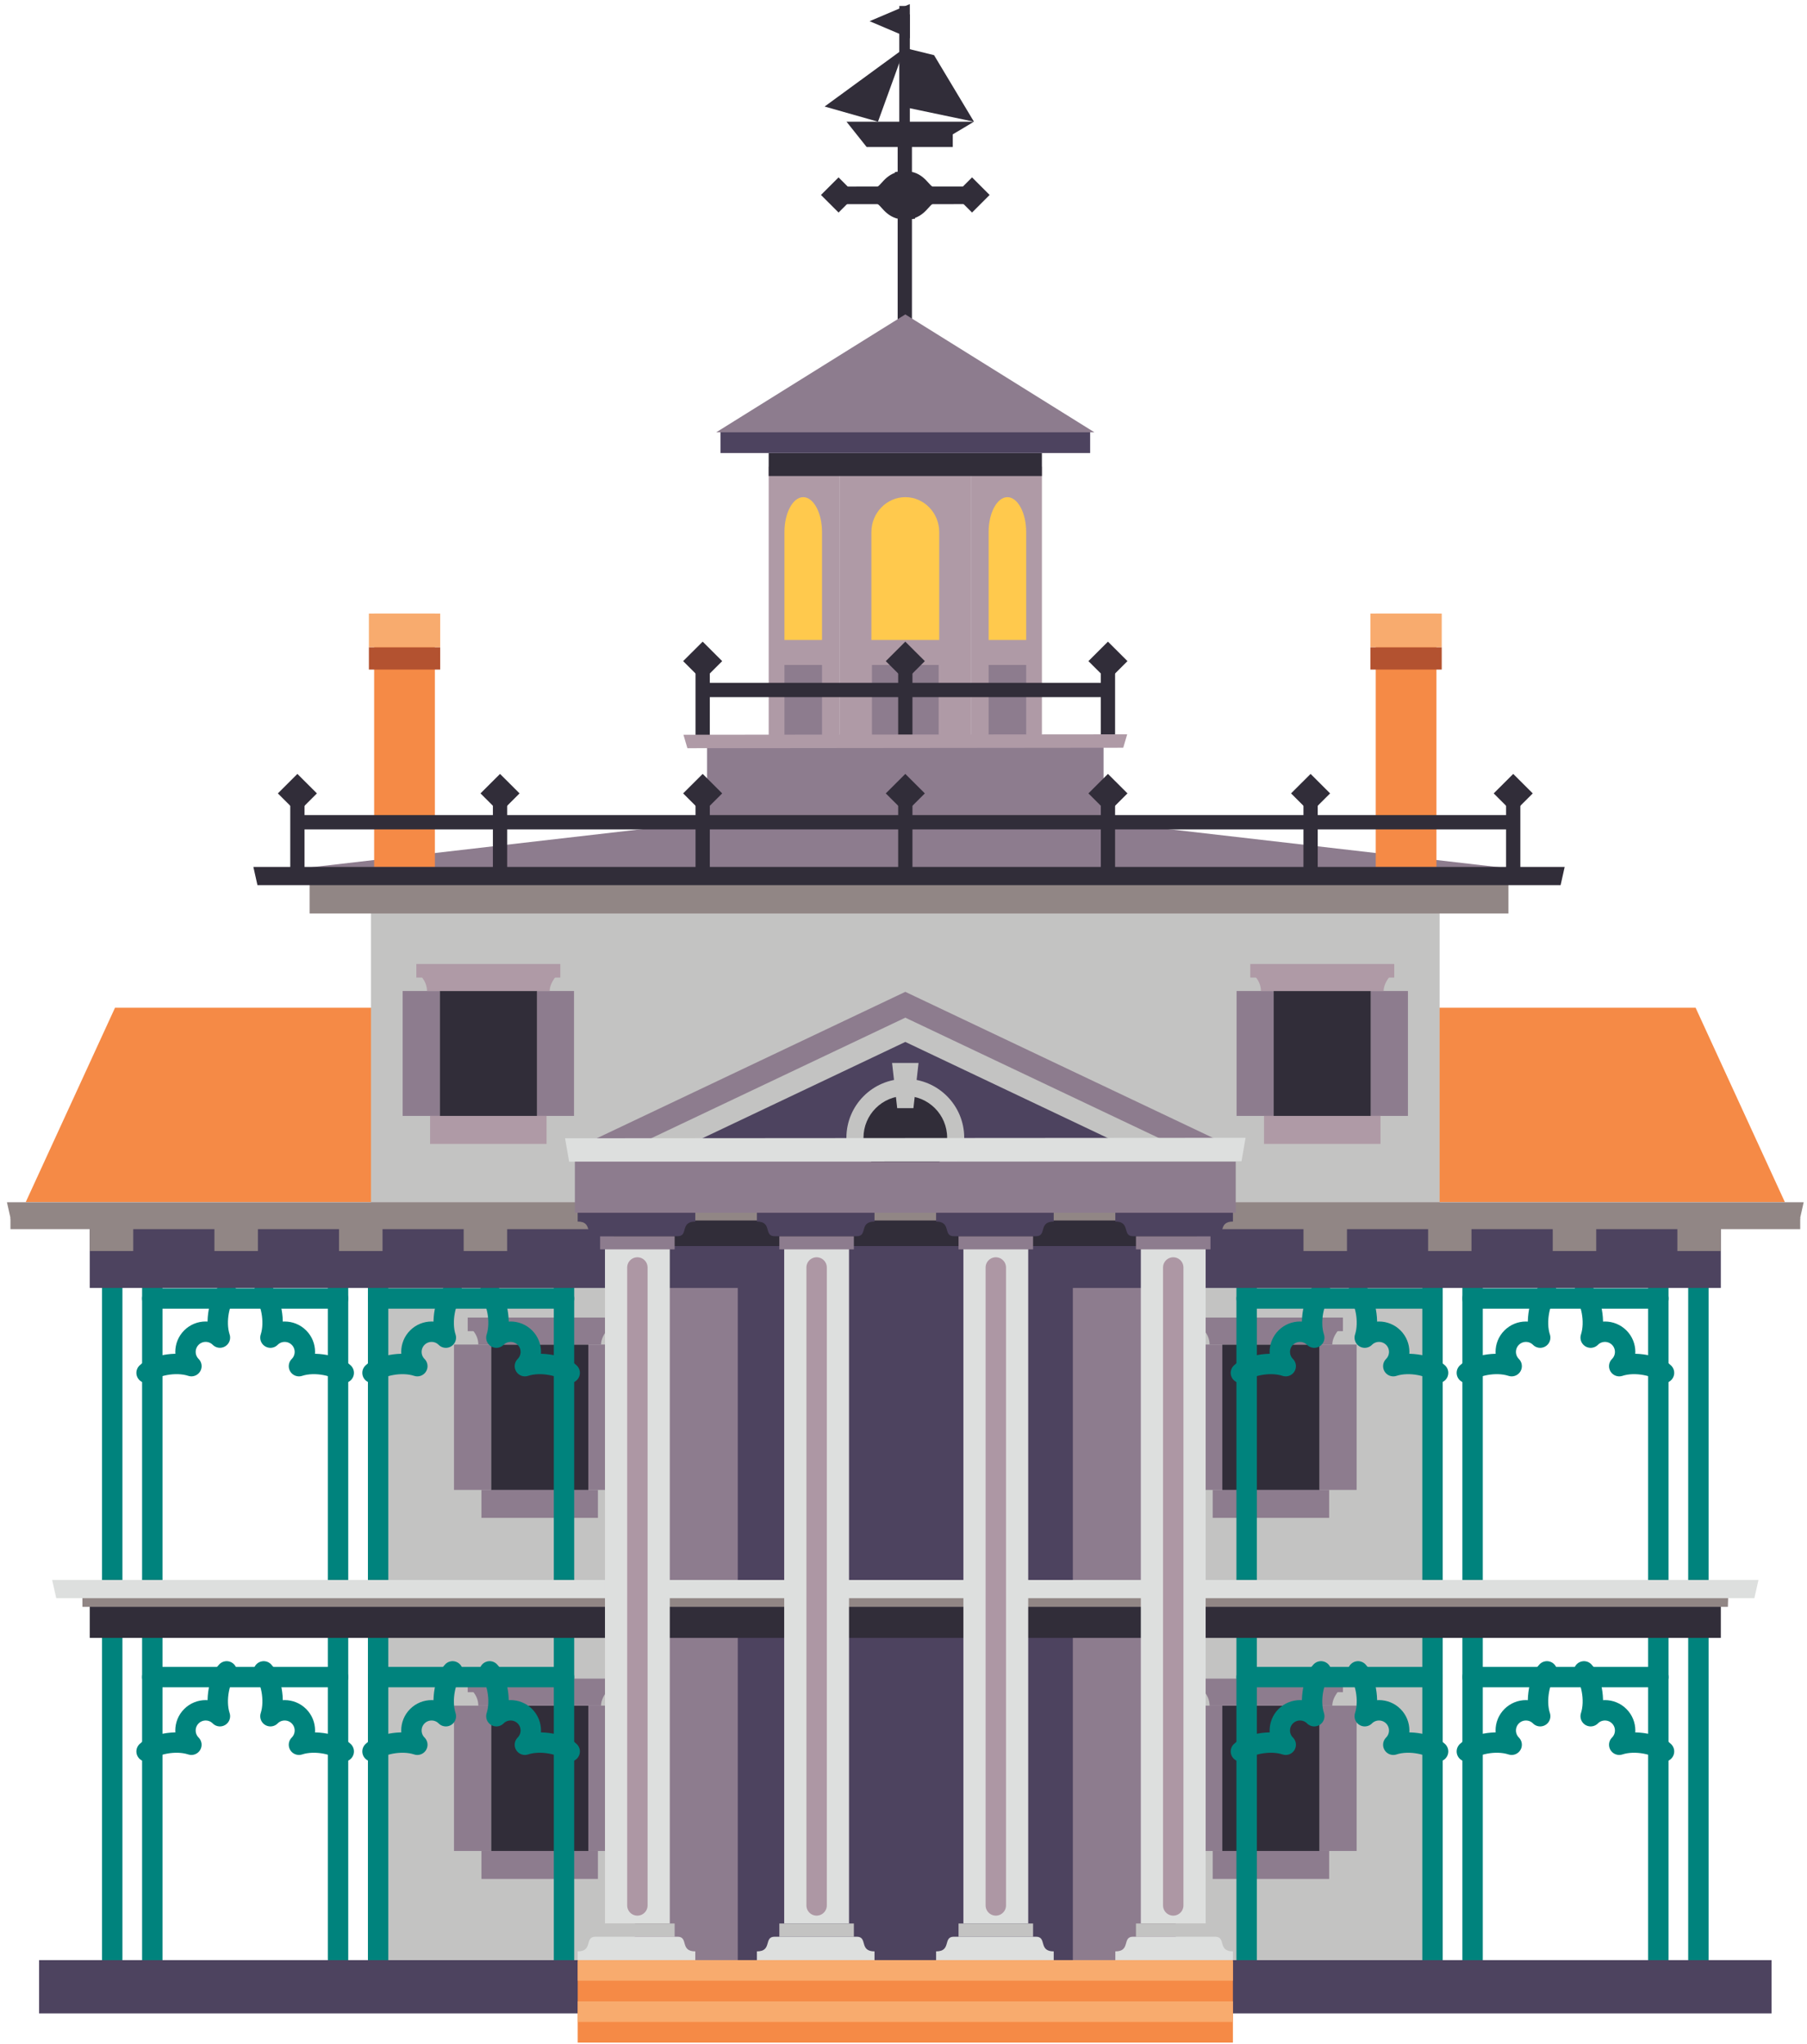 <svg xmlns="http://www.w3.org/2000/svg" viewBox="0 0 160 181" width="160" height="181" preserveAspectRatio="xMidYMid meet" style="width: 100%; height: 100%; transform: translate3d(0px, 0px, 0px); content-visibility: visible;"><defs><clipPath id="__lottie_element_3997"><rect width="160" height="181" x="0" y="0"></rect></clipPath></defs><g clip-path="url(#__lottie_element_3997)"><g transform="matrix(1.77,0,0,1.806,-42.149,-0.986)" opacity="1" style="display: block;"><g opacity="1" transform="matrix(1,0,0,1,0,0)"><path stroke-linecap="butt" stroke-linejoin="miter" fill-opacity="0" stroke-miterlimit="10" stroke="rgb(49,45,57)" stroke-opacity="1" stroke-width="0.5" d=" M69.053,0.838 C69.053,0.838 69.053,16.981 69.053,16.981"></path></g></g><g transform="matrix(1.806,0,0,1.806,-44.6,-0.986)" opacity="1" style="display: block;"><g opacity="1" transform="matrix(1,0,0,1,0,0)"><path stroke-linecap="butt" stroke-linejoin="miter" fill-opacity="0" stroke-miterlimit="10" stroke="rgb(49,45,57)" stroke-opacity="1" stroke-width="0.5" d=" M69.053,1.25 C69.053,1.25 69.053,7.484 69.053,7.484"></path></g><g opacity="1" transform="matrix(1,0,0,1,68.316,1.585)"><path fill="rgb(49,45,57)" fill-opacity="1" d=" M-0.986,0 C-0.986,0 0.986,0.838 0.986,0.838 C0.986,0.838 0.986,-0.838 0.986,-0.838 C0.986,-0.838 -0.986,0 -0.986,0z"></path></g><g opacity="1" transform="matrix(1,0,0,1,0,0)"><path stroke-linecap="butt" stroke-linejoin="miter" fill-opacity="0" stroke-miterlimit="10" stroke="rgb(49,45,57)" stroke-opacity="1" stroke-width="0.7" d=" M69.056,6.733 C69.056,6.733 69.056,16.837 69.056,16.837"></path></g><g opacity="1" transform="matrix(1,0,0,1,69.067,10.117)"><path fill="rgb(49,45,57)" fill-opacity="1" d=" M0.02,1.201 C-0.07,1.201 -0.118,1.196 -0.164,1.19 C-0.164,1.19 -0.434,1.133 -0.434,1.133 C-0.793,1.018 -1.005,0.781 -1.153,0.616 C-1.296,0.456 -1.326,0.439 -1.359,0.439 C-1.359,0.439 -3.611,0.439 -3.611,0.439 C-3.611,0.439 -3.611,-0.423 -3.611,-0.423 C-3.611,-0.423 -1.359,-0.426 -1.359,-0.426 C-1.325,-0.426 -1.296,-0.444 -1.153,-0.603 C-1.014,-0.758 -0.817,-0.979 -0.492,-1.099 C-0.492,-1.099 -0.492,-1.138 -0.492,-1.138 C-0.492,-1.138 -0.225,-1.172 -0.225,-1.172 C0.049,-1.201 0.096,-1.186 0.175,-1.176 C0.175,-1.176 0.441,-1.117 0.441,-1.117 C0.796,-1.002 1.006,-0.767 1.153,-0.603 C1.296,-0.444 1.325,-0.426 1.359,-0.426 C1.359,-0.426 3.611,-0.426 3.611,-0.426 C3.611,-0.426 3.611,0.436 3.611,0.436 C3.611,0.436 1.359,0.439 1.359,0.439 C1.326,0.439 1.296,0.456 1.153,0.617 C1.014,0.772 0.817,0.992 0.492,1.113 C0.492,1.113 0.492,1.152 0.492,1.152 C0.492,1.152 0.224,1.185 0.224,1.185 C0.118,1.196 0.072,1.201 0.02,1.201z"></path></g><g opacity="1" transform="matrix(1,0,0,1,65.808,10.105)"><path stroke-linecap="butt" stroke-linejoin="miter" fill-opacity="0" stroke-miterlimit="10" stroke="rgb(49,45,57)" stroke-opacity="1" stroke-width="0.7" d=" M0.367,0 C0.367,0 0,-0.367 0,-0.367 C0,-0.367 -0.367,0 -0.367,0 C-0.367,0 0,0.367 0,0.367 C0,0.367 0.367,0 0.367,0z"></path></g><g opacity="1" transform="matrix(1,0,0,1,72.353,10.105)"><path stroke-linecap="butt" stroke-linejoin="miter" fill-opacity="0" stroke-miterlimit="10" stroke="rgb(49,45,57)" stroke-opacity="1" stroke-width="0.7" d=" M0.367,0 C0.367,0 0,-0.367 0,-0.367 C0,-0.367 -0.367,0 -0.367,0 C-0.367,0 0,0.367 0,0.367 C0,0.367 0.367,0 0.367,0z"></path></g></g><g transform="matrix(1.806,0,0,1.806,-44.6,-0.986)" opacity="1" style="display: block;"><g opacity="1" transform="matrix(1,0,0,1,69.322,7.133)"><path fill="rgb(49,45,57)" fill-opacity="1" d=" M2.086,0.62 C2.086,0.62 -2.137,0.62 -2.137,0.62 C-2.137,0.62 -3.124,-0.62 -3.124,-0.62 C-3.124,-0.62 3.124,-0.62 3.124,-0.62 C3.124,-0.62 2.086,0 2.086,0 C2.086,0 2.086,0.62 2.086,0.62z"></path></g><g opacity="1" transform="matrix(1,0,0,1,67.089,4.705)"><path fill="rgb(49,45,57)" fill-opacity="1" d=" M1.964,-1.808 C1.964,-1.808 -1.964,1.064 -1.964,1.064 C-1.964,1.064 0.652,1.808 0.652,1.808 C0.652,1.808 1.964,-1.808 1.964,-1.808z"></path></g><g opacity="1" transform="matrix(1,0,0,1,70.75,4.705)"><path fill="rgb(49,45,57)" fill-opacity="1" d=" M-1.697,1.096 C-1.697,1.096 1.697,1.808 1.697,1.808 C1.697,1.808 -0.26,-1.455 -0.26,-1.455 C-0.26,-1.455 -1.697,-1.808 -1.697,-1.808 C-1.697,-1.808 -1.697,1.096 -1.697,1.096z"></path></g></g><g transform="matrix(1.806,0,0,1.806,-44.6,-0.986)" opacity="1" style="display: block;"><g opacity="1" transform="matrix(1,0,0,1,55.959,79.501)"><path fill="rgb(195,195,194)" fill-opacity="1" d=" M13.074,17.2 C13.074,17.2 -13.074,17.255 -13.074,17.255 C-13.074,17.255 -13.074,-17.201 -13.074,-17.201 C-13.074,-17.201 13.074,-17.255 13.074,-17.255 C13.074,-17.255 13.074,17.2 13.074,17.2z"></path></g><g opacity="1" transform="matrix(1,0,0,1,35.044,54.544)"><path fill="rgb(245,138,70)" fill-opacity="1" d=" M9.087,-4.588 C9.087,-4.588 -4.71,-4.588 -4.71,-4.588 C-4.71,-4.588 -9.087,4.941 -9.087,4.941 C-9.087,4.941 9.043,4.941 9.043,4.941 C9.043,4.941 8.75,-4.941 9.087,-4.588z"></path></g><g opacity="1" transform="matrix(1,0,0,1,103.118,54.544)"><path fill="rgb(245,138,70)" fill-opacity="1" d=" M-9.086,-4.588 C-9.086,-4.588 4.71,-4.588 4.71,-4.588 C4.71,-4.588 9.086,4.941 9.086,4.941 C9.086,4.941 -9.043,4.941 -9.043,4.941 C-9.043,4.941 -8.749,-4.941 -9.086,-4.588z"></path></g><g opacity="1" transform="matrix(1,0,0,1,64.113,30.223)"><path fill="rgb(175,154,166)" fill-opacity="1" d=" M-1.73,6.776 C-1.73,6.776 1.73,6.798 1.73,6.798 C1.73,6.798 1.73,-6.777 1.73,-6.777 C1.73,-6.777 -1.73,-6.798 -1.73,-6.798 C-1.73,-6.798 -1.73,6.776 -1.73,6.776z"></path></g><g opacity="1" transform="matrix(1,0,0,1,64.076,35.017)"><path fill="rgb(141,124,142)" fill-opacity="1" d=" M-0.921,1.869 C-0.921,1.869 0.921,1.869 0.921,1.869 C0.921,1.869 0.921,-1.869 0.921,-1.869 C0.921,-1.869 -0.921,-1.869 -0.921,-1.869 C-0.921,-1.869 -0.921,1.869 -0.921,1.869z"></path></g><g opacity="1" transform="matrix(1,0,0,1,64.076,28.423)"><path fill="rgb(255,201,77)" fill-opacity="1" d=" M0.921,3.501 C0.921,3.501 0.921,-1.79 0.921,-1.79 C0.921,-2.731 0.507,-3.501 0,-3.501 C-0.507,-3.501 -0.921,-2.731 -0.921,-1.79 C-0.921,-1.79 -0.921,3.501 -0.921,3.501 C-0.921,3.501 0.921,3.501 0.921,3.501z"></path></g><g opacity="1" transform="matrix(1,0,0,1,74.049,30.223)"><path fill="rgb(175,154,166)" fill-opacity="1" d=" M1.73,6.776 C1.73,6.776 -1.73,6.798 -1.73,6.798 C-1.73,6.798 -1.73,-6.777 -1.73,-6.777 C-1.73,-6.777 1.73,-6.798 1.73,-6.798 C1.73,-6.798 1.73,6.776 1.73,6.776z"></path></g><g opacity="1" transform="matrix(1,0,0,1,74.086,35.017)"><path fill="rgb(141,124,142)" fill-opacity="1" d=" M0.921,1.869 C0.921,1.869 -0.921,1.869 -0.921,1.869 C-0.921,1.869 -0.921,-1.869 -0.921,-1.869 C-0.921,-1.869 0.921,-1.869 0.921,-1.869 C0.921,-1.869 0.921,1.869 0.921,1.869z"></path></g><g opacity="1" transform="matrix(1,0,0,1,74.086,28.423)"><path fill="rgb(255,201,77)" fill-opacity="1" d=" M-0.921,3.501 C-0.921,3.501 -0.921,-1.79 -0.921,-1.79 C-0.921,-2.731 -0.506,-3.501 0,-3.501 C0.507,-3.501 0.921,-2.731 0.921,-1.79 C0.921,-1.79 0.921,3.501 0.921,3.501 C0.921,3.501 -0.921,3.501 -0.921,3.501z"></path></g><g opacity="1" transform="matrix(1,0,0,1,69.081,30.223)"><path fill="rgb(175,154,166)" fill-opacity="1" d=" M3.237,6.776 C3.237,6.776 -3.237,6.798 -3.237,6.798 C-3.237,6.798 -3.237,-6.777 -3.237,-6.777 C-3.237,-6.777 3.237,-6.798 3.237,-6.798 C3.237,-6.798 3.237,6.776 3.237,6.776z"></path></g><g opacity="1" transform="matrix(1,0,0,1,69.081,28.423)"><path fill="rgb(255,201,77)" fill-opacity="1" d=" M-1.663,3.501 C-1.663,3.501 -1.663,-1.79 -1.663,-1.79 C-1.663,-2.731 -0.914,-3.501 0.001,-3.501 C0.915,-3.501 1.663,-2.731 1.663,-1.79 C1.663,-1.79 1.663,3.501 1.663,3.501 C1.663,3.501 -1.663,3.501 -1.663,3.501z"></path></g><g opacity="1" transform="matrix(1,0,0,1,69.08,35.017)"><path fill="rgb(141,124,142)" fill-opacity="1" d=" M1.635,1.869 C1.635,1.869 -1.635,1.869 -1.635,1.869 C-1.635,1.869 -1.635,-1.869 -1.635,-1.869 C-1.635,-1.869 1.635,-1.869 1.635,-1.869 C1.635,-1.869 1.635,1.869 1.635,1.869z"></path></g><g opacity="1" transform="matrix(1,0,0,1,69.081,40.465)"><path fill="rgb(141,124,142)" fill-opacity="1" d=" M9.719,3.349 C9.719,3.349 -9.719,3.359 -9.719,3.359 C-9.719,3.359 -9.719,-3.349 -9.719,-3.349 C-9.719,-3.349 9.719,-3.359 9.719,-3.359 C9.719,-3.359 9.719,3.349 9.719,3.349z"></path></g><g opacity="1" transform="matrix(1,0,0,1,69.08,23.321)"><path fill="rgb(49,45,57)" fill-opacity="1" d=" M-6.698,0.564 C-6.698,0.564 6.698,0.564 6.698,0.564 C6.698,0.564 6.698,-0.564 6.698,-0.564 C6.698,-0.564 -6.698,-0.564 -6.698,-0.564 C-6.698,-0.564 -6.698,0.564 -6.698,0.564z"></path></g><g opacity="1" transform="matrix(1,0,0,1,0,0)"><path stroke-linecap="butt" stroke-linejoin="miter" fill-opacity="0" stroke-miterlimit="10" stroke="rgb(49,45,57)" stroke-opacity="1" stroke-width="0.7" d=" M59.146,36.917 C59.146,36.917 59.146,32.698 59.146,32.698"></path></g><g opacity="1" transform="matrix(1,0,0,1,59.146,32.961)"><path stroke-linecap="butt" stroke-linejoin="miter" fill-opacity="0" stroke-miterlimit="10" stroke="rgb(49,45,57)" stroke-opacity="1" stroke-width="0.7" d=" M0.462,0 C0.462,0 0,0.461 0,0.461 C0,0.461 -0.462,0 -0.462,0 C-0.462,0 0,-0.461 0,-0.461 C0,-0.461 0.462,0 0.462,0z"></path></g><g opacity="1" transform="matrix(1,0,0,1,0,0)"><path stroke-linecap="butt" stroke-linejoin="miter" fill-opacity="0" stroke-miterlimit="10" stroke="rgb(49,45,57)" stroke-opacity="1" stroke-width="0.7" d=" M69.081,36.917 C69.081,36.917 69.081,32.698 69.081,32.698"></path></g><g opacity="1" transform="matrix(1,0,0,1,69.081,32.961)"><path stroke-linecap="butt" stroke-linejoin="miter" fill-opacity="0" stroke-miterlimit="10" stroke="rgb(49,45,57)" stroke-opacity="1" stroke-width="0.7" d=" M0.462,0 C0.462,0 0,0.461 0,0.461 C0,0.461 -0.462,0 -0.462,0 C-0.462,0 0,-0.461 0,-0.461 C0,-0.461 0.462,0 0.462,0z"></path></g><g opacity="1" transform="matrix(1,0,0,1,0,0)"><path stroke-linecap="butt" stroke-linejoin="miter" fill-opacity="0" stroke-miterlimit="10" stroke="rgb(49,45,57)" stroke-opacity="1" stroke-width="0.7" d=" M79.016,36.917 C79.016,36.917 79.016,32.698 79.016,32.698"></path></g><g opacity="1" transform="matrix(1,0,0,1,79.016,32.961)"><path stroke-linecap="butt" stroke-linejoin="miter" fill-opacity="0" stroke-miterlimit="10" stroke="rgb(49,45,57)" stroke-opacity="1" stroke-width="0.7" d=" M0.462,0 C0.462,0 0,0.461 0,0.461 C0,0.461 -0.462,0 -0.462,0 C-0.462,0 0,-0.461 0,-0.461 C0,-0.461 0.462,0 0.462,0z"></path></g><g opacity="1" transform="matrix(1,0,0,1,0,0)"><path stroke-linecap="butt" stroke-linejoin="miter" fill-opacity="0" stroke-miterlimit="10" stroke="rgb(49,45,57)" stroke-opacity="1" stroke-width="0.7" d=" M59.146,34.376 C59.146,34.376 79.016,34.376 79.016,34.376"></path></g><g opacity="1" transform="matrix(1,0,0,1,69.081,36.89)"><path fill="rgb(175,154,166)" fill-opacity="1" d=" M10.685,0.318 C10.685,0.318 -10.684,0.34 -10.684,0.34 C-10.684,0.34 -10.878,-0.319 -10.878,-0.319 C-10.878,-0.319 10.878,-0.34 10.878,-0.34 C10.878,-0.34 10.685,0.318 10.685,0.318z"></path></g><g opacity="1" transform="matrix(1,0,0,1,82.203,79.501)"><path fill="rgb(195,195,194)" fill-opacity="1" d=" M-13.074,17.2 C-13.074,17.2 13.074,17.255 13.074,17.255 C13.074,17.255 13.074,-17.201 13.074,-17.201 C13.074,-17.201 -13.074,-17.255 -13.074,-17.255 C-13.074,-17.255 -13.074,17.2 -13.074,17.2z"></path></g><g opacity="1" transform="matrix(1,0,0,1,69.081,42.004)"><path fill="rgb(141,124,142)" fill-opacity="1" d=" M29.812,1.143 C29.812,1.143 9.98,-1.143 9.98,-1.143 C9.98,-1.143 -9.982,-1.143 -9.982,-1.143 C-9.982,-1.143 -29.812,1.143 -29.812,1.143 C-29.812,1.143 29.812,1.143 29.812,1.143z"></path></g><g opacity="1" transform="matrix(1,0,0,1,44.528,36.845)"><path fill="rgb(245,138,70)" fill-opacity="1" d=" M1.489,6.215 C1.489,6.215 -1.489,6.215 -1.489,6.215 C-1.489,6.215 -1.489,-6.215 -1.489,-6.215 C-1.489,-6.215 1.489,-6.215 1.489,-6.215 C1.489,-6.215 1.489,6.215 1.489,6.215z"></path></g><g opacity="1" transform="matrix(1,0,0,1,44.529,32.827)"><path fill="rgb(179,82,48)" fill-opacity="1" d=" M1.748,0.549 C1.748,0.549 -1.748,0.549 -1.748,0.549 C-1.748,0.549 -1.748,-0.549 -1.748,-0.549 C-1.748,-0.549 1.748,-0.549 1.748,-0.549 C1.748,-0.549 1.748,0.549 1.748,0.549z"></path></g><g opacity="1" transform="matrix(1,0,0,1,44.529,31.454)"><path fill="rgb(248,171,110)" fill-opacity="1" d=" M1.748,0.824 C1.748,0.824 -1.748,0.824 -1.748,0.824 C-1.748,0.824 -1.748,-0.824 -1.748,-0.824 C-1.748,-0.824 1.748,-0.824 1.748,-0.824 C1.748,-0.824 1.748,0.824 1.748,0.824z"></path></g><g opacity="1" transform="matrix(1,0,0,1,69.081,79.501)"><path fill="rgb(141,124,142)" fill-opacity="1" d=" M13.257,17.2 C13.257,17.2 -13.257,17.255 -13.257,17.255 C-13.257,17.255 -13.257,-17.201 -13.257,-17.201 C-13.257,-17.201 13.257,-17.255 13.257,-17.255 C13.257,-17.255 13.257,17.2 13.257,17.2z"></path></g><g opacity="1" transform="matrix(1,0,0,1,69.081,62.646)"><path fill="rgb(121,108,110)" fill-opacity="1" d=" M8.004,0.313 C8.004,0.313 -8.004,0.313 -8.004,0.313 C-8.004,0.313 -8.214,-0.313 -8.214,-0.313 C-8.214,-0.313 8.214,-0.313 8.214,-0.313 C8.214,-0.313 8.004,0.313 8.004,0.313z"></path></g><g opacity="1" transform="matrix(1,0,0,1,69.081,80.172)"><path fill="rgb(77,67,95)" fill-opacity="1" d=" M8.214,16.984 C8.214,16.984 -8.214,16.984 -8.214,16.984 C-8.214,16.984 -8.214,-16.984 -8.214,-16.984 C-8.214,-16.984 8.214,-16.984 8.214,-16.984 C8.214,-16.984 8.214,16.984 8.214,16.984z"></path></g><g opacity="1" transform="matrix(1,0,0,1,69.081,52.147)"><path fill="rgb(195,195,194)" fill-opacity="1" d=" M26.196,7.518 C26.196,7.518 -26.196,7.54 -26.196,7.54 C-26.196,7.54 -26.196,-7.519 -26.196,-7.519 C-26.196,-7.519 26.196,-7.54 26.196,-7.54 C26.196,-7.54 26.196,7.518 26.196,7.518z"></path></g><g opacity="1" transform="matrix(1,0,0,1,69.262,44.621)"><path fill="rgb(145,134,133)" fill-opacity="1" d=" M-29.387,0.713 C-29.387,0.713 29.387,0.713 29.387,0.713 C29.387,0.713 29.387,-0.713 29.387,-0.713 C29.387,-0.713 -29.387,-0.713 -29.387,-0.713 C-29.387,-0.713 -29.387,0.713 -29.387,0.713z"></path></g><g opacity="1" transform="matrix(1,0,0,1,93.633,36.845)"><path fill="rgb(245,138,70)" fill-opacity="1" d=" M-1.488,6.215 C-1.488,6.215 1.488,6.215 1.488,6.215 C1.488,6.215 1.488,-6.215 1.488,-6.215 C1.488,-6.215 -1.488,-6.215 -1.488,-6.215 C-1.488,-6.215 -1.488,6.215 -1.488,6.215z"></path></g><g opacity="1" transform="matrix(1,0,0,1,93.633,32.827)"><path fill="rgb(179,82,48)" fill-opacity="1" d=" M-1.748,0.549 C-1.748,0.549 1.748,0.549 1.748,0.549 C1.748,0.549 1.748,-0.549 1.748,-0.549 C1.748,-0.549 -1.748,-0.549 -1.748,-0.549 C-1.748,-0.549 -1.748,0.549 -1.748,0.549z"></path></g><g opacity="1" transform="matrix(1,0,0,1,93.633,31.454)"><path fill="rgb(248,171,110)" fill-opacity="1" d=" M-1.748,0.824 C-1.748,0.824 1.748,0.824 1.748,0.824 C1.748,0.824 1.748,-0.824 1.748,-0.824 C1.748,-0.824 -1.748,-0.824 -1.748,-0.824 C-1.748,-0.824 -1.748,0.824 -1.748,0.824z"></path></g><g opacity="1" transform="matrix(1,0,0,1,0,0)"><path stroke-linecap="butt" stroke-linejoin="miter" fill-opacity="0" stroke-miterlimit="10" stroke="rgb(49,45,57)" stroke-opacity="1" stroke-width="0.7" d=" M59.146,43.401 C59.146,43.401 59.146,39.182 59.146,39.182"></path></g><g opacity="1" transform="matrix(1,0,0,1,59.146,39.446)"><path stroke-linecap="butt" stroke-linejoin="miter" fill-opacity="0" stroke-miterlimit="10" stroke="rgb(49,45,57)" stroke-opacity="1" stroke-width="0.7" d=" M0.462,0 C0.462,0 0,0.461 0,0.461 C0,0.461 -0.462,0 -0.462,0 C-0.462,0 0,-0.461 0,-0.461 C0,-0.461 0.462,0 0.462,0z"></path></g><g opacity="1" transform="matrix(1,0,0,1,0,0)"><path stroke-linecap="butt" stroke-linejoin="miter" fill-opacity="0" stroke-miterlimit="10" stroke="rgb(49,45,57)" stroke-opacity="1" stroke-width="0.7" d=" M69.081,43.401 C69.081,43.401 69.081,39.182 69.081,39.182"></path></g><g opacity="1" transform="matrix(1,0,0,1,69.081,39.446)"><path stroke-linecap="butt" stroke-linejoin="miter" fill-opacity="0" stroke-miterlimit="10" stroke="rgb(49,45,57)" stroke-opacity="1" stroke-width="0.7" d=" M0.462,0 C0.462,0 0,0.461 0,0.461 C0,0.461 -0.462,0 -0.462,0 C-0.462,0 0,-0.461 0,-0.461 C0,-0.461 0.462,0 0.462,0z"></path></g><g opacity="1" transform="matrix(1,0,0,1,0,0)"><path stroke-linecap="butt" stroke-linejoin="miter" fill-opacity="0" stroke-miterlimit="10" stroke="rgb(49,45,57)" stroke-opacity="1" stroke-width="0.7" d=" M79.016,43.401 C79.016,43.401 79.016,39.182 79.016,39.182"></path></g><g opacity="1" transform="matrix(1,0,0,1,79.016,39.446)"><path stroke-linecap="butt" stroke-linejoin="miter" fill-opacity="0" stroke-miterlimit="10" stroke="rgb(49,45,57)" stroke-opacity="1" stroke-width="0.7" d=" M0.462,0 C0.462,0 0,0.461 0,0.461 C0,0.461 -0.462,0 -0.462,0 C-0.462,0 0,-0.461 0,-0.461 C0,-0.461 0.462,0 0.462,0z"></path></g><g opacity="1" transform="matrix(1,0,0,1,0,0)"><path stroke-linecap="butt" stroke-linejoin="miter" fill-opacity="0" stroke-miterlimit="10" stroke="rgb(49,45,57)" stroke-opacity="1" stroke-width="0.7" d=" M88.951,43.401 C88.951,43.401 88.951,39.182 88.951,39.182"></path></g><g opacity="1" transform="matrix(1,0,0,1,88.951,39.446)"><path stroke-linecap="butt" stroke-linejoin="miter" fill-opacity="0" stroke-miterlimit="10" stroke="rgb(49,45,57)" stroke-opacity="1" stroke-width="0.7" d=" M0.462,0 C0.462,0 0,0.461 0,0.461 C0,0.461 -0.462,0 -0.462,0 C-0.462,0 0,-0.461 0,-0.461 C0,-0.461 0.462,0 0.462,0z"></path></g><g opacity="1" transform="matrix(1,0,0,1,0,0)"><path stroke-linecap="butt" stroke-linejoin="miter" fill-opacity="0" stroke-miterlimit="10" stroke="rgb(49,45,57)" stroke-opacity="1" stroke-width="0.7" d=" M98.885,43.401 C98.885,43.401 98.885,39.182 98.885,39.182"></path></g><g opacity="1" transform="matrix(1,0,0,1,98.886,39.446)"><path stroke-linecap="butt" stroke-linejoin="miter" fill-opacity="0" stroke-miterlimit="10" stroke="rgb(49,45,57)" stroke-opacity="1" stroke-width="0.7" d=" M0.462,0 C0.462,0 0,0.461 0,0.461 C0,0.461 -0.462,0 -0.462,0 C-0.462,0 0,-0.461 0,-0.461 C0,-0.461 0.462,0 0.462,0z"></path></g><g opacity="1" transform="matrix(1,0,0,1,0,0)"><path stroke-linecap="butt" stroke-linejoin="miter" fill-opacity="0" stroke-miterlimit="10" stroke="rgb(49,45,57)" stroke-opacity="1" stroke-width="0.7" d=" M39.276,43.401 C39.276,43.401 39.276,39.182 39.276,39.182"></path></g><g opacity="1" transform="matrix(1,0,0,1,39.276,39.446)"><path stroke-linecap="butt" stroke-linejoin="miter" fill-opacity="0" stroke-miterlimit="10" stroke="rgb(49,45,57)" stroke-opacity="1" stroke-width="0.7" d=" M0.462,0 C0.462,0 0,0.461 0,0.461 C0,0.461 -0.462,0 -0.462,0 C-0.462,0 0,-0.461 0,-0.461 C0,-0.461 0.462,0 0.462,0z"></path></g><g opacity="1" transform="matrix(1,0,0,1,0,0)"><path stroke-linecap="butt" stroke-linejoin="miter" fill-opacity="0" stroke-miterlimit="10" stroke="rgb(49,45,57)" stroke-opacity="1" stroke-width="0.7" d=" M49.211,43.401 C49.211,43.401 49.211,39.182 49.211,39.182"></path></g><g opacity="1" transform="matrix(1,0,0,1,49.211,39.446)"><path stroke-linecap="butt" stroke-linejoin="miter" fill-opacity="0" stroke-miterlimit="10" stroke="rgb(49,45,57)" stroke-opacity="1" stroke-width="0.7" d=" M0.462,0 C0.462,0 0,0.461 0,0.461 C0,0.461 -0.462,0 -0.462,0 C-0.462,0 0,-0.461 0,-0.461 C0,-0.461 0.462,0 0.462,0z"></path></g><g opacity="1" transform="matrix(1,0,0,1,0,0)"><path stroke-linecap="butt" stroke-linejoin="miter" fill-opacity="0" stroke-miterlimit="10" stroke="rgb(49,45,57)" stroke-opacity="1" stroke-width="0.7" d=" M39.276,40.861 C39.276,40.861 98.886,40.861 98.886,40.861"></path></g><g opacity="1" transform="matrix(1,0,0,1,69.263,43.499)"><path fill="rgb(49,45,57)" fill-opacity="1" d=" M31.946,0.446 C31.946,0.446 -31.945,0.446 -31.945,0.446 C-31.945,0.446 -32.145,-0.446 -32.145,-0.446 C-32.145,-0.446 32.145,-0.446 32.145,-0.446 C32.145,-0.446 31.946,0.446 31.946,0.446z"></path></g><g opacity="1" transform="matrix(1,0,0,1,87.007,70.281)"><path fill="rgb(49,45,57)" fill-opacity="1" d=" M2.385,3.811 C2.385,3.811 -2.385,3.811 -2.385,3.811 C-2.385,3.811 -2.385,-3.811 -2.385,-3.811 C-2.385,-3.811 2.385,-3.811 2.385,-3.811 C2.385,-3.811 2.385,3.811 2.385,3.811z"></path></g><g opacity="1" transform="matrix(1,0,0,1,83.714,70.033)"><path fill="rgb(141,124,142)" fill-opacity="1" d=" M-0.908,3.563 C-0.908,3.563 0.908,3.563 0.908,3.563 C0.908,3.563 0.908,-3.563 0.908,-3.563 C0.908,-3.563 -0.908,-3.563 -0.908,-3.563 C-0.908,-3.563 -0.908,3.563 -0.908,3.563z"></path></g><g opacity="1" transform="matrix(1,0,0,1,90.3,70.033)"><path fill="rgb(141,124,142)" fill-opacity="1" d=" M-0.908,3.563 C-0.908,3.563 0.908,3.563 0.908,3.563 C0.908,3.563 0.908,-3.563 0.908,-3.563 C0.908,-3.563 -0.908,-3.563 -0.908,-3.563 C-0.908,-3.563 -0.908,3.563 -0.908,3.563z"></path></g><g opacity="1" transform="matrix(1,0,0,1,87.007,66.026)"><path fill="rgb(141,124,142)" fill-opacity="1" d=" M3.008,0.444 C3.008,0.444 -3.008,0.444 -3.008,0.444 C-3.008,-0.106 -3.466,-0.444 -3.466,-0.444 C-3.466,-0.444 3.466,-0.444 3.466,-0.444 C3.466,-0.444 3.008,-0.021 3.008,0.444z"></path></g><g opacity="1" transform="matrix(1,0,0,1,87.007,65.479)"><path fill="rgb(141,124,142)" fill-opacity="1" d=" M3.529,0.333 C3.529,0.333 -3.529,0.333 -3.529,0.333 C-3.529,0.333 -3.529,-0.333 -3.529,-0.333 C-3.529,-0.333 3.529,-0.333 3.529,-0.333 C3.529,-0.333 3.529,0.333 3.529,0.333z"></path></g><g opacity="1" transform="matrix(1,0,0,1,87.006,74.281)"><path fill="rgb(141,124,142)" fill-opacity="1" d=" M2.855,0.686 C2.855,0.686 -2.855,0.686 -2.855,0.686 C-2.855,0.686 -2.855,-0.686 -2.855,-0.686 C-2.855,-0.686 2.855,-0.686 2.855,-0.686 C2.855,-0.686 2.855,0.686 2.855,0.686z"></path></g><g opacity="1" transform="matrix(1,0,0,1,48.638,52.445)"><path fill="rgb(49,45,57)" fill-opacity="1" d=" M2.385,3.311 C2.385,3.311 -2.385,3.311 -2.385,3.311 C-2.385,3.311 -2.385,-3.311 -2.385,-3.311 C-2.385,-3.311 2.385,-3.311 2.385,-3.311 C2.385,-3.311 2.385,3.311 2.385,3.311z"></path></g><g opacity="1" transform="matrix(1,0,0,1,45.345,52.198)"><path fill="rgb(141,124,142)" fill-opacity="1" d=" M-0.908,3.062 C-0.908,3.062 0.908,3.062 0.908,3.062 C0.908,3.062 0.908,-3.062 0.908,-3.062 C0.908,-3.062 -0.908,-3.062 -0.908,-3.062 C-0.908,-3.062 -0.908,3.062 -0.908,3.062z"></path></g><g opacity="1" transform="matrix(1,0,0,1,51.931,52.198)"><path fill="rgb(141,124,142)" fill-opacity="1" d=" M-0.908,3.062 C-0.908,3.062 0.908,3.062 0.908,3.062 C0.908,3.062 0.908,-3.062 0.908,-3.062 C0.908,-3.062 -0.908,-3.062 -0.908,-3.062 C-0.908,-3.062 -0.908,3.062 -0.908,3.062z"></path></g><g opacity="1" transform="matrix(1,0,0,1,48.638,48.692)"><path fill="rgb(175,154,166)" fill-opacity="1" d=" M3.008,0.444 C3.008,0.444 -3.008,0.444 -3.008,0.444 C-3.008,-0.106 -3.466,-0.444 -3.466,-0.444 C-3.466,-0.444 3.466,-0.444 3.466,-0.444 C3.466,-0.444 3.008,-0.021 3.008,0.444z"></path></g><g opacity="1" transform="matrix(1,0,0,1,48.638,48.144)"><path fill="rgb(175,154,166)" fill-opacity="1" d=" M3.529,0.333 C3.529,0.333 -3.529,0.333 -3.529,0.333 C-3.529,0.333 -3.529,-0.333 -3.529,-0.333 C-3.529,-0.333 3.529,-0.333 3.529,-0.333 C3.529,-0.333 3.529,0.333 3.529,0.333z"></path></g><g opacity="1" transform="matrix(1,0,0,1,48.638,55.946)"><path fill="rgb(175,154,166)" fill-opacity="1" d=" M2.855,0.686 C2.855,0.686 -2.855,0.686 -2.855,0.686 C-2.855,0.686 -2.855,-0.686 -2.855,-0.686 C-2.855,-0.686 2.855,-0.686 2.855,-0.686 C2.855,-0.686 2.855,0.686 2.855,0.686z"></path></g><g opacity="1" transform="matrix(1,0,0,1,51.156,70.281)"><path fill="rgb(49,45,57)" fill-opacity="1" d=" M2.385,3.811 C2.385,3.811 -2.385,3.811 -2.385,3.811 C-2.385,3.811 -2.385,-3.811 -2.385,-3.811 C-2.385,-3.811 2.385,-3.811 2.385,-3.811 C2.385,-3.811 2.385,3.811 2.385,3.811z"></path></g><g opacity="1" transform="matrix(1,0,0,1,47.862,70.033)"><path fill="rgb(141,124,142)" fill-opacity="1" d=" M-0.908,3.563 C-0.908,3.563 0.908,3.563 0.908,3.563 C0.908,3.563 0.908,-3.563 0.908,-3.563 C0.908,-3.563 -0.908,-3.563 -0.908,-3.563 C-0.908,-3.563 -0.908,3.563 -0.908,3.563z"></path></g><g opacity="1" transform="matrix(1,0,0,1,54.448,70.033)"><path fill="rgb(141,124,142)" fill-opacity="1" d=" M-0.908,3.563 C-0.908,3.563 0.908,3.563 0.908,3.563 C0.908,3.563 0.908,-3.563 0.908,-3.563 C0.908,-3.563 -0.908,-3.563 -0.908,-3.563 C-0.908,-3.563 -0.908,3.563 -0.908,3.563z"></path></g><g opacity="1" transform="matrix(1,0,0,1,51.155,66.026)"><path fill="rgb(141,124,142)" fill-opacity="1" d=" M3.008,0.444 C3.008,0.444 -3.008,0.444 -3.008,0.444 C-3.008,-0.106 -3.466,-0.444 -3.466,-0.444 C-3.466,-0.444 3.466,-0.444 3.466,-0.444 C3.466,-0.444 3.008,-0.021 3.008,0.444z"></path></g><g opacity="1" transform="matrix(1,0,0,1,51.155,65.479)"><path fill="rgb(141,124,142)" fill-opacity="1" d=" M3.529,0.333 C3.529,0.333 -3.529,0.333 -3.529,0.333 C-3.529,0.333 -3.529,-0.333 -3.529,-0.333 C-3.529,-0.333 3.529,-0.333 3.529,-0.333 C3.529,-0.333 3.529,0.333 3.529,0.333z"></path></g><g opacity="1" transform="matrix(1,0,0,1,51.155,74.281)"><path fill="rgb(141,124,142)" fill-opacity="1" d=" M2.855,0.686 C2.855,0.686 -2.855,0.686 -2.855,0.686 C-2.855,0.686 -2.855,-0.686 -2.855,-0.686 C-2.855,-0.686 2.855,-0.686 2.855,-0.686 C2.855,-0.686 2.855,0.686 2.855,0.686z"></path></g><g opacity="1" transform="matrix(1,0,0,1,51.156,87.983)"><path fill="rgb(49,45,57)" fill-opacity="1" d=" M2.385,3.811 C2.385,3.811 -2.385,3.811 -2.385,3.811 C-2.385,3.811 -2.385,-3.811 -2.385,-3.811 C-2.385,-3.811 2.385,-3.811 2.385,-3.811 C2.385,-3.811 2.385,3.811 2.385,3.811z"></path></g><g opacity="1" transform="matrix(1,0,0,1,47.862,87.736)"><path fill="rgb(141,124,142)" fill-opacity="1" d=" M-0.908,3.563 C-0.908,3.563 0.908,3.563 0.908,3.563 C0.908,3.563 0.908,-3.563 0.908,-3.563 C0.908,-3.563 -0.908,-3.563 -0.908,-3.563 C-0.908,-3.563 -0.908,3.563 -0.908,3.563z"></path></g><g opacity="1" transform="matrix(1,0,0,1,54.448,87.736)"><path fill="rgb(141,124,142)" fill-opacity="1" d=" M-0.908,3.563 C-0.908,3.563 0.908,3.563 0.908,3.563 C0.908,3.563 0.908,-3.563 0.908,-3.563 C0.908,-3.563 -0.908,-3.563 -0.908,-3.563 C-0.908,-3.563 -0.908,3.563 -0.908,3.563z"></path></g><g opacity="1" transform="matrix(1,0,0,1,51.155,83.729)"><path fill="rgb(141,124,142)" fill-opacity="1" d=" M3.008,0.444 C3.008,0.444 -3.008,0.444 -3.008,0.444 C-3.008,-0.106 -3.466,-0.444 -3.466,-0.444 C-3.466,-0.444 3.466,-0.444 3.466,-0.444 C3.466,-0.444 3.008,-0.021 3.008,0.444z"></path></g><g opacity="1" transform="matrix(1,0,0,1,51.155,83.181)"><path fill="rgb(141,124,142)" fill-opacity="1" d=" M3.529,0.333 C3.529,0.333 -3.529,0.333 -3.529,0.333 C-3.529,0.333 -3.529,-0.333 -3.529,-0.333 C-3.529,-0.333 3.529,-0.333 3.529,-0.333 C3.529,-0.333 3.529,0.333 3.529,0.333z"></path></g><g opacity="1" transform="matrix(1,0,0,1,51.155,91.984)"><path fill="rgb(141,124,142)" fill-opacity="1" d=" M2.855,0.686 C2.855,0.686 -2.855,0.686 -2.855,0.686 C-2.855,0.686 -2.855,-0.686 -2.855,-0.686 C-2.855,-0.686 2.855,-0.686 2.855,-0.686 C2.855,-0.686 2.855,0.686 2.855,0.686z"></path></g><g opacity="1" transform="matrix(1,0,0,1,87.007,87.983)"><path fill="rgb(49,45,57)" fill-opacity="1" d=" M2.385,3.811 C2.385,3.811 -2.385,3.811 -2.385,3.811 C-2.385,3.811 -2.385,-3.811 -2.385,-3.811 C-2.385,-3.811 2.385,-3.811 2.385,-3.811 C2.385,-3.811 2.385,3.811 2.385,3.811z"></path></g><g opacity="1" transform="matrix(1,0,0,1,83.714,87.736)"><path fill="rgb(141,124,142)" fill-opacity="1" d=" M-0.908,3.563 C-0.908,3.563 0.908,3.563 0.908,3.563 C0.908,3.563 0.908,-3.563 0.908,-3.563 C0.908,-3.563 -0.908,-3.563 -0.908,-3.563 C-0.908,-3.563 -0.908,3.563 -0.908,3.563z"></path></g><g opacity="1" transform="matrix(1,0,0,1,90.3,87.736)"><path fill="rgb(141,124,142)" fill-opacity="1" d=" M-0.908,3.563 C-0.908,3.563 0.908,3.563 0.908,3.563 C0.908,3.563 0.908,-3.563 0.908,-3.563 C0.908,-3.563 -0.908,-3.563 -0.908,-3.563 C-0.908,-3.563 -0.908,3.563 -0.908,3.563z"></path></g><g opacity="1" transform="matrix(1,0,0,1,87.007,83.729)"><path fill="rgb(141,124,142)" fill-opacity="1" d=" M3.008,0.444 C3.008,0.444 -3.008,0.444 -3.008,0.444 C-3.008,-0.106 -3.466,-0.444 -3.466,-0.444 C-3.466,-0.444 3.466,-0.444 3.466,-0.444 C3.466,-0.444 3.008,-0.021 3.008,0.444z"></path></g><g opacity="1" transform="matrix(1,0,0,1,87.007,83.181)"><path fill="rgb(141,124,142)" fill-opacity="1" d=" M3.529,0.333 C3.529,0.333 -3.529,0.333 -3.529,0.333 C-3.529,0.333 -3.529,-0.333 -3.529,-0.333 C-3.529,-0.333 3.529,-0.333 3.529,-0.333 C3.529,-0.333 3.529,0.333 3.529,0.333z"></path></g><g opacity="1" transform="matrix(1,0,0,1,87.006,91.984)"><path fill="rgb(141,124,142)" fill-opacity="1" d=" M2.855,0.686 C2.855,0.686 -2.855,0.686 -2.855,0.686 C-2.855,0.686 -2.855,-0.686 -2.855,-0.686 C-2.855,-0.686 2.855,-0.686 2.855,-0.686 C2.855,-0.686 2.855,0.686 2.855,0.686z"></path></g><g opacity="1" transform="matrix(1,0,0,1,89.523,52.445)"><path fill="rgb(49,45,57)" fill-opacity="1" d=" M2.385,3.311 C2.385,3.311 -2.385,3.311 -2.385,3.311 C-2.385,3.311 -2.385,-3.311 -2.385,-3.311 C-2.385,-3.311 2.385,-3.311 2.385,-3.311 C2.385,-3.311 2.385,3.311 2.385,3.311z"></path></g><g opacity="1" transform="matrix(1,0,0,1,86.231,52.198)"><path fill="rgb(141,124,142)" fill-opacity="1" d=" M-0.908,3.062 C-0.908,3.062 0.908,3.062 0.908,3.062 C0.908,3.062 0.908,-3.062 0.908,-3.062 C0.908,-3.062 -0.908,-3.062 -0.908,-3.062 C-0.908,-3.062 -0.908,3.062 -0.908,3.062z"></path></g><g opacity="1" transform="matrix(1,0,0,1,92.816,52.198)"><path fill="rgb(141,124,142)" fill-opacity="1" d=" M-0.908,3.062 C-0.908,3.062 0.908,3.062 0.908,3.062 C0.908,3.062 0.908,-3.062 0.908,-3.062 C0.908,-3.062 -0.908,-3.062 -0.908,-3.062 C-0.908,-3.062 -0.908,3.062 -0.908,3.062z"></path></g><g opacity="1" transform="matrix(1,0,0,1,89.524,48.692)"><path fill="rgb(175,154,166)" fill-opacity="1" d=" M3.008,0.444 C3.008,0.444 -3.008,0.444 -3.008,0.444 C-3.008,-0.106 -3.466,-0.444 -3.466,-0.444 C-3.466,-0.444 3.466,-0.444 3.466,-0.444 C3.466,-0.444 3.008,-0.021 3.008,0.444z"></path></g><g opacity="1" transform="matrix(1,0,0,1,89.524,48.144)"><path fill="rgb(175,154,166)" fill-opacity="1" d=" M3.529,0.333 C3.529,0.333 -3.529,0.333 -3.529,0.333 C-3.529,0.333 -3.529,-0.333 -3.529,-0.333 C-3.529,-0.333 3.529,-0.333 3.529,-0.333 C3.529,-0.333 3.529,0.333 3.529,0.333z"></path></g><g opacity="1" transform="matrix(1,0,0,1,89.523,55.946)"><path fill="rgb(175,154,166)" fill-opacity="1" d=" M2.855,0.686 C2.855,0.686 -2.855,0.686 -2.855,0.686 C-2.855,0.686 -2.855,-0.686 -2.855,-0.686 C-2.855,-0.686 2.855,-0.686 2.855,-0.686 C2.855,-0.686 2.855,0.686 2.855,0.686z"></path></g><g opacity="1" transform="matrix(1,0,0,1,0,0)"><path stroke-linecap="round" stroke-linejoin="round" fill-opacity="0" stroke="rgb(0,131,125)" stroke-opacity="1" stroke-width="1" d=" M30.198,78.156 C30.198,78.156 30.198,62.247 30.198,62.247"></path></g><g opacity="1" transform="matrix(1,0,0,1,0,0)"><path stroke-linecap="round" stroke-linejoin="round" fill-opacity="0" stroke="rgb(0,131,125)" stroke-opacity="1" stroke-width="1" d=" M32.162,64.212 C32.162,64.212 41.269,64.212 41.269,64.212"></path></g><g opacity="1" transform="matrix(1,0,0,1,0,0)"><path stroke-linecap="round" stroke-linejoin="round" fill-opacity="0" stroke="rgb(0,131,125)" stroke-opacity="1" stroke-width="1" d=" M32.162,62.247 C32.162,62.247 32.162,78.156 32.162,78.156"></path></g><g opacity="1" transform="matrix(1,0,0,1,33.844,65.894)"><path stroke-linecap="round" stroke-linejoin="round" fill-opacity="0" stroke="rgb(0,131,125)" stroke-opacity="1" stroke-width="1" d=" M-1.962,1.962 C-1.64,1.64 -0.575,1.369 0.236,1.634 C-0.151,1.248 -0.151,0.621 0.236,0.234 C0.622,-0.152 1.247,-0.152 1.634,0.234 C1.368,-0.576 1.64,-1.64 1.962,-1.962"></path></g><g opacity="1" transform="matrix(1,0,0,1,0,0)"><path stroke-linecap="round" stroke-linejoin="round" fill-opacity="0" stroke="rgb(0,131,125)" stroke-opacity="1" stroke-width="1" d=" M41.269,62.247 C41.269,62.247 41.269,78.156 41.269,78.156"></path></g><g opacity="1" transform="matrix(1,0,0,1,0,0)"><path stroke-linecap="round" stroke-linejoin="round" fill-opacity="0" stroke="rgb(0,131,125)" stroke-opacity="1" stroke-width="1" d=" M43.234,78.156 C43.234,78.156 43.234,62.247 43.234,62.247"></path></g><g opacity="1" transform="matrix(1,0,0,1,39.587,65.894)"><path stroke-linecap="round" stroke-linejoin="round" fill-opacity="0" stroke="rgb(0,131,125)" stroke-opacity="1" stroke-width="1" d=" M-1.962,-1.963 C-1.64,-1.641 -1.368,-0.575 -1.633,0.236 C-1.247,-0.151 -0.621,-0.151 -0.234,0.236 C0.152,0.622 0.152,1.248 -0.234,1.635 C0.576,1.369 1.64,1.641 1.962,1.963"></path></g><g opacity="1" transform="matrix(1,0,0,1,0,0)"><path stroke-linecap="round" stroke-linejoin="round" fill-opacity="0" stroke="rgb(0,131,125)" stroke-opacity="1" stroke-width="1" d=" M43.24,64.212 C43.24,64.212 52.347,64.212 52.347,64.212"></path></g><g opacity="1" transform="matrix(1,0,0,1,44.922,65.894)"><path stroke-linecap="round" stroke-linejoin="round" fill-opacity="0" stroke="rgb(0,131,125)" stroke-opacity="1" stroke-width="1" d=" M1.963,-1.963 C1.641,-1.641 1.368,-0.575 1.633,0.236 C1.247,-0.151 0.621,-0.151 0.234,0.236 C-0.152,0.622 -0.152,1.248 0.234,1.635 C-0.576,1.369 -1.641,1.641 -1.963,1.963"></path></g><g opacity="1" transform="matrix(1,0,0,1,0,0)"><path stroke-linecap="round" stroke-linejoin="round" fill-opacity="0" stroke="rgb(0,131,125)" stroke-opacity="1" stroke-width="1" d=" M52.347,62.247 C52.347,62.247 52.347,78.156 52.347,78.156"></path></g><g opacity="1" transform="matrix(1,0,0,1,50.664,65.894)"><path stroke-linecap="round" stroke-linejoin="round" fill-opacity="0" stroke="rgb(0,131,125)" stroke-opacity="1" stroke-width="1" d=" M-1.962,-1.963 C-1.64,-1.641 -1.368,-0.575 -1.633,0.236 C-1.247,-0.151 -0.621,-0.151 -0.234,0.236 C0.152,0.622 0.152,1.248 -0.234,1.635 C0.576,1.369 1.64,1.641 1.962,1.963"></path></g><g opacity="1" transform="matrix(1,0,0,1,0,0)"><path stroke-linecap="round" stroke-linejoin="round" fill-opacity="0" stroke="rgb(0,131,125)" stroke-opacity="1" stroke-width="1" d=" M32.162,80.809 C32.162,80.809 32.162,96.718 32.162,96.718"></path></g><g opacity="1" transform="matrix(1,0,0,1,0,0)"><path stroke-linecap="round" stroke-linejoin="round" fill-opacity="0" stroke="rgb(0,131,125)" stroke-opacity="1" stroke-width="1" d=" M32.162,82.774 C32.162,82.774 41.269,82.774 41.269,82.774"></path></g><g opacity="1" transform="matrix(1,0,0,1,0,0)"><path stroke-linecap="round" stroke-linejoin="round" fill-opacity="0" stroke="rgb(0,131,125)" stroke-opacity="1" stroke-width="1" d=" M30.198,96.718 C30.198,96.718 30.198,80.809 30.198,80.809"></path></g><g opacity="1" transform="matrix(1,0,0,1,33.845,84.456)"><path stroke-linecap="round" stroke-linejoin="round" fill-opacity="0" stroke="rgb(0,131,125)" stroke-opacity="1" stroke-width="1" d=" M1.963,-1.963 C1.641,-1.641 1.368,-0.575 1.633,0.236 C1.247,-0.151 0.621,-0.151 0.234,0.236 C-0.152,0.622 -0.152,1.248 0.234,1.635 C-0.576,1.369 -1.641,1.641 -1.963,1.963"></path></g><g opacity="1" transform="matrix(1,0,0,1,0,0)"><path stroke-linecap="round" stroke-linejoin="round" fill-opacity="0" stroke="rgb(0,131,125)" stroke-opacity="1" stroke-width="1" d=" M41.269,80.809 C41.269,80.809 41.269,96.718 41.269,96.718"></path></g><g opacity="1" transform="matrix(1,0,0,1,0,0)"><path stroke-linecap="round" stroke-linejoin="round" fill-opacity="0" stroke="rgb(0,131,125)" stroke-opacity="1" stroke-width="1" d=" M43.234,96.718 C43.234,96.718 43.234,80.809 43.234,80.809"></path></g><g opacity="1" transform="matrix(1,0,0,1,39.587,84.456)"><path stroke-linecap="round" stroke-linejoin="round" fill-opacity="0" stroke="rgb(0,131,125)" stroke-opacity="1" stroke-width="1" d=" M-1.962,-1.963 C-1.64,-1.641 -1.368,-0.575 -1.633,0.236 C-1.247,-0.151 -0.621,-0.151 -0.234,0.236 C0.152,0.622 0.152,1.248 -0.234,1.635 C0.576,1.369 1.64,1.641 1.962,1.963"></path></g><g opacity="1" transform="matrix(1,0,0,1,0,0)"><path stroke-linecap="round" stroke-linejoin="round" fill-opacity="0" stroke="rgb(0,131,125)" stroke-opacity="1" stroke-width="1" d=" M43.24,82.774 C43.24,82.774 52.347,82.774 52.347,82.774"></path></g><g opacity="1" transform="matrix(1,0,0,1,44.922,84.456)"><path stroke-linecap="round" stroke-linejoin="round" fill-opacity="0" stroke="rgb(0,131,125)" stroke-opacity="1" stroke-width="1" d=" M1.963,-1.963 C1.641,-1.641 1.368,-0.575 1.633,0.236 C1.247,-0.151 0.621,-0.151 0.234,0.236 C-0.152,0.622 -0.152,1.248 0.234,1.635 C-0.576,1.369 -1.641,1.641 -1.963,1.963"></path></g><g opacity="1" transform="matrix(1,0,0,1,0,0)"><path stroke-linecap="round" stroke-linejoin="round" fill-opacity="0" stroke="rgb(0,131,125)" stroke-opacity="1" stroke-width="1" d=" M52.347,80.809 C52.347,80.809 52.347,96.718 52.347,96.718"></path></g><g opacity="1" transform="matrix(1,0,0,1,50.664,84.456)"><path stroke-linecap="round" stroke-linejoin="round" fill-opacity="0" stroke="rgb(0,131,125)" stroke-opacity="1" stroke-width="1" d=" M-1.962,-1.963 C-1.64,-1.641 -1.368,-0.575 -1.633,0.236 C-1.247,-0.151 -0.621,-0.151 -0.234,0.236 C0.152,0.622 0.152,1.248 -0.234,1.635 C0.576,1.369 1.64,1.641 1.962,1.963"></path></g><g opacity="1" transform="matrix(1,0,0,1,0,0)"><path stroke-linecap="round" stroke-linejoin="round" fill-opacity="0" stroke="rgb(0,131,125)" stroke-opacity="1" stroke-width="1" d=" M106,62.247 C106,62.247 106,78.156 106,78.156"></path></g><g opacity="1" transform="matrix(1,0,0,1,0,0)"><path stroke-linecap="round" stroke-linejoin="round" fill-opacity="0" stroke="rgb(0,131,125)" stroke-opacity="1" stroke-width="1" d=" M106,64.212 C106,64.212 96.893,64.212 96.893,64.212"></path></g><g opacity="1" transform="matrix(1,0,0,1,0,0)"><path stroke-linecap="round" stroke-linejoin="round" fill-opacity="0" stroke="rgb(0,131,125)" stroke-opacity="1" stroke-width="1" d=" M107.964,78.156 C107.964,78.156 107.964,62.247 107.964,62.247"></path></g><g opacity="1" transform="matrix(1,0,0,1,104.317,65.894)"><path stroke-linecap="round" stroke-linejoin="round" fill-opacity="0" stroke="rgb(0,131,125)" stroke-opacity="1" stroke-width="1" d=" M-1.962,-1.963 C-1.64,-1.641 -1.369,-0.575 -1.634,0.236 C-1.248,-0.151 -0.621,-0.151 -0.234,0.236 C0.152,0.622 0.152,1.248 -0.234,1.635 C0.576,1.369 1.64,1.641 1.962,1.963"></path></g><g opacity="1" transform="matrix(1,0,0,1,0,0)"><path stroke-linecap="round" stroke-linejoin="round" fill-opacity="0" stroke="rgb(0,131,125)" stroke-opacity="1" stroke-width="1" d=" M96.893,62.247 C96.893,62.247 96.893,78.156 96.893,78.156"></path></g><g opacity="1" transform="matrix(1,0,0,1,0,0)"><path stroke-linecap="round" stroke-linejoin="round" fill-opacity="0" stroke="rgb(0,131,125)" stroke-opacity="1" stroke-width="1" d=" M94.928,78.156 C94.928,78.156 94.928,62.247 94.928,62.247"></path></g><g opacity="1" transform="matrix(1,0,0,1,98.575,65.894)"><path stroke-linecap="round" stroke-linejoin="round" fill-opacity="0" stroke="rgb(0,131,125)" stroke-opacity="1" stroke-width="1" d=" M1.963,-1.963 C1.641,-1.641 1.368,-0.575 1.633,0.236 C1.247,-0.151 0.621,-0.151 0.234,0.236 C-0.152,0.622 -0.152,1.248 0.234,1.635 C-0.576,1.369 -1.641,1.641 -1.963,1.963"></path></g><g opacity="1" transform="matrix(1,0,0,1,0,0)"><path stroke-linecap="round" stroke-linejoin="round" fill-opacity="0" stroke="rgb(0,131,125)" stroke-opacity="1" stroke-width="1" d=" M94.922,64.212 C94.922,64.212 85.815,64.212 85.815,64.212"></path></g><g opacity="1" transform="matrix(1,0,0,1,93.24,65.894)"><path stroke-linecap="round" stroke-linejoin="round" fill-opacity="0" stroke="rgb(0,131,125)" stroke-opacity="1" stroke-width="1" d=" M-1.962,-1.963 C-1.64,-1.641 -1.369,-0.575 -1.634,0.236 C-1.248,-0.151 -0.621,-0.151 -0.234,0.236 C0.152,0.622 0.152,1.248 -0.234,1.635 C0.576,1.369 1.64,1.641 1.962,1.963"></path></g><g opacity="1" transform="matrix(1,0,0,1,0,0)"><path stroke-linecap="round" stroke-linejoin="round" fill-opacity="0" stroke="rgb(0,131,125)" stroke-opacity="1" stroke-width="1" d=" M85.815,62.247 C85.815,62.247 85.815,78.156 85.815,78.156"></path></g><g opacity="1" transform="matrix(1,0,0,1,87.498,65.894)"><path stroke-linecap="round" stroke-linejoin="round" fill-opacity="0" stroke="rgb(0,131,125)" stroke-opacity="1" stroke-width="1" d=" M1.963,-1.963 C1.641,-1.641 1.368,-0.575 1.633,0.236 C1.247,-0.151 0.621,-0.151 0.234,0.236 C-0.152,0.622 -0.152,1.248 0.234,1.635 C-0.576,1.369 -1.641,1.641 -1.963,1.963"></path></g><g opacity="1" transform="matrix(1,0,0,1,0,0)"><path stroke-linecap="round" stroke-linejoin="round" fill-opacity="0" stroke="rgb(0,131,125)" stroke-opacity="1" stroke-width="1" d=" M106,80.809 C106,80.809 106,96.718 106,96.718"></path></g><g opacity="1" transform="matrix(1,0,0,1,0,0)"><path stroke-linecap="round" stroke-linejoin="round" fill-opacity="0" stroke="rgb(0,131,125)" stroke-opacity="1" stroke-width="1" d=" M106,82.774 C106,82.774 96.893,82.774 96.893,82.774"></path></g><g opacity="1" transform="matrix(1,0,0,1,0,0)"><path stroke-linecap="round" stroke-linejoin="round" fill-opacity="0" stroke="rgb(0,131,125)" stroke-opacity="1" stroke-width="1" d=" M107.964,96.718 C107.964,96.718 107.964,80.809 107.964,80.809"></path></g><g opacity="1" transform="matrix(1,0,0,1,104.317,84.456)"><path stroke-linecap="round" stroke-linejoin="round" fill-opacity="0" stroke="rgb(0,131,125)" stroke-opacity="1" stroke-width="1" d=" M-1.962,-1.963 C-1.64,-1.641 -1.369,-0.575 -1.634,0.236 C-1.248,-0.151 -0.621,-0.151 -0.234,0.236 C0.152,0.622 0.152,1.248 -0.234,1.635 C0.576,1.369 1.64,1.641 1.962,1.963"></path></g><g opacity="1" transform="matrix(1,0,0,1,0,0)"><path stroke-linecap="round" stroke-linejoin="round" fill-opacity="0" stroke="rgb(0,131,125)" stroke-opacity="1" stroke-width="1" d=" M96.893,80.809 C96.893,80.809 96.893,96.718 96.893,96.718"></path></g><g opacity="1" transform="matrix(1,0,0,1,0,0)"><path stroke-linecap="round" stroke-linejoin="round" fill-opacity="0" stroke="rgb(0,131,125)" stroke-opacity="1" stroke-width="1" d=" M94.928,96.718 C94.928,96.718 94.928,80.809 94.928,80.809"></path></g><g opacity="1" transform="matrix(1,0,0,1,98.575,84.456)"><path stroke-linecap="round" stroke-linejoin="round" fill-opacity="0" stroke="rgb(0,131,125)" stroke-opacity="1" stroke-width="1" d=" M1.963,-1.963 C1.641,-1.641 1.368,-0.575 1.633,0.236 C1.247,-0.151 0.621,-0.151 0.234,0.236 C-0.152,0.622 -0.152,1.248 0.234,1.635 C-0.576,1.369 -1.641,1.641 -1.963,1.963"></path></g><g opacity="1" transform="matrix(1,0,0,1,0,0)"><path stroke-linecap="round" stroke-linejoin="round" fill-opacity="0" stroke="rgb(0,131,125)" stroke-opacity="1" stroke-width="1" d=" M94.922,82.774 C94.922,82.774 85.815,82.774 85.815,82.774"></path></g><g opacity="1" transform="matrix(1,0,0,1,93.24,84.456)"><path stroke-linecap="round" stroke-linejoin="round" fill-opacity="0" stroke="rgb(0,131,125)" stroke-opacity="1" stroke-width="1" d=" M-1.962,-1.963 C-1.64,-1.641 -1.369,-0.575 -1.634,0.236 C-1.248,-0.151 -0.621,-0.151 -0.234,0.236 C0.152,0.622 0.152,1.248 -0.234,1.635 C0.576,1.369 1.64,1.641 1.962,1.963"></path></g><g opacity="1" transform="matrix(1,0,0,1,0,0)"><path stroke-linecap="round" stroke-linejoin="round" fill-opacity="0" stroke="rgb(0,131,125)" stroke-opacity="1" stroke-width="1" d=" M85.815,80.809 C85.815,80.809 85.815,96.718 85.815,96.718"></path></g><g opacity="1" transform="matrix(1,0,0,1,87.498,84.456)"><path stroke-linecap="round" stroke-linejoin="round" fill-opacity="0" stroke="rgb(0,131,125)" stroke-opacity="1" stroke-width="1" d=" M1.963,-1.963 C1.641,-1.641 1.368,-0.575 1.633,0.236 C1.247,-0.151 0.621,-0.151 0.234,0.236 C-0.152,0.622 -0.152,1.248 0.234,1.635 C-0.576,1.369 -1.641,1.641 -1.963,1.963"></path></g><g opacity="1" transform="matrix(1,0,0,1,69.08,62.164)"><path fill="rgb(77,67,95)" fill-opacity="1" d=" M-39.984,1.529 C-39.984,1.529 39.984,1.529 39.984,1.529 C39.984,1.529 39.984,-1.529 39.984,-1.529 C39.984,-1.529 -39.984,-1.529 -39.984,-1.529 C-39.984,-1.529 -39.984,1.529 -39.984,1.529z"></path></g><g opacity="1" transform="matrix(1,0,0,1,30.162,61.259)"><path fill="rgb(145,134,133)" fill-opacity="1" d=" M1.066,0.624 C1.066,0.624 -1.066,0.624 -1.066,0.624 C-1.066,0.624 -1.066,-0.624 -1.066,-0.624 C-1.066,-0.624 1.066,-0.624 1.066,-0.624 C1.066,-0.624 1.066,0.624 1.066,0.624z"></path></g><g opacity="1" transform="matrix(1,0,0,1,36.274,61.259)"><path fill="rgb(145,134,133)" fill-opacity="1" d=" M1.066,0.624 C1.066,0.624 -1.066,0.624 -1.066,0.624 C-1.066,0.624 -1.066,-0.624 -1.066,-0.624 C-1.066,-0.624 1.066,-0.624 1.066,-0.624 C1.066,-0.624 1.066,0.624 1.066,0.624z"></path></g><g opacity="1" transform="matrix(1,0,0,1,42.384,61.259)"><path fill="rgb(145,134,133)" fill-opacity="1" d=" M1.066,0.624 C1.066,0.624 -1.066,0.624 -1.066,0.624 C-1.066,0.624 -1.066,-0.624 -1.066,-0.624 C-1.066,-0.624 1.066,-0.624 1.066,-0.624 C1.066,-0.624 1.066,0.624 1.066,0.624z"></path></g><g opacity="1" transform="matrix(1,0,0,1,48.494,61.259)"><path fill="rgb(145,134,133)" fill-opacity="1" d=" M1.066,0.624 C1.066,0.624 -1.066,0.624 -1.066,0.624 C-1.066,0.624 -1.066,-0.624 -1.066,-0.624 C-1.066,-0.624 1.066,-0.624 1.066,-0.624 C1.066,-0.624 1.066,0.624 1.066,0.624z"></path></g><g opacity="1" transform="matrix(1,0,0,1,107.999,61.259)"><path fill="rgb(145,134,133)" fill-opacity="1" d=" M-1.066,0.624 C-1.066,0.624 1.066,0.624 1.066,0.624 C1.066,0.624 1.066,-0.624 1.066,-0.624 C1.066,-0.624 -1.066,-0.624 -1.066,-0.624 C-1.066,-0.624 -1.066,0.624 -1.066,0.624z"></path></g><g opacity="1" transform="matrix(1,0,0,1,101.889,61.259)"><path fill="rgb(145,134,133)" fill-opacity="1" d=" M-1.066,0.624 C-1.066,0.624 1.066,0.624 1.066,0.624 C1.066,0.624 1.066,-0.624 1.066,-0.624 C1.066,-0.624 -1.066,-0.624 -1.066,-0.624 C-1.066,-0.624 -1.066,0.624 -1.066,0.624z"></path></g><g opacity="1" transform="matrix(1,0,0,1,95.776,61.259)"><path fill="rgb(145,134,133)" fill-opacity="1" d=" M-1.063,0.624 C-1.063,0.624 1.063,0.624 1.063,0.624 C1.063,0.624 1.063,-0.624 1.063,-0.624 C1.063,-0.624 -1.063,-0.624 -1.063,-0.624 C-1.063,-0.624 -1.063,0.624 -1.063,0.624z"></path></g><g opacity="1" transform="matrix(1,0,0,1,89.669,61.259)"><path fill="rgb(145,134,133)" fill-opacity="1" d=" M-1.066,0.624 C-1.066,0.624 1.066,0.624 1.066,0.624 C1.066,0.624 1.066,-0.624 1.066,-0.624 C1.066,-0.624 -1.066,-0.624 -1.066,-0.624 C-1.066,-0.624 -1.066,0.624 -1.066,0.624z"></path></g><g opacity="1" transform="matrix(1,0,0,1,69.082,60.533)"><path fill="rgb(145,134,133)" fill-opacity="1" d=" M43.874,0.277 C43.874,0.277 -43.874,0.277 -43.874,0.277 C-43.874,0.277 -43.874,-0.277 -43.874,-0.277 C-43.874,-0.277 43.874,-0.277 43.874,-0.277 C43.874,-0.277 43.874,0.277 43.874,0.277z"></path></g><g opacity="1" transform="matrix(1,0,0,1,69.081,60.563)"><path fill="rgb(49,45,57)" fill-opacity="1" d=" M-14.292,1.078 C-14.292,1.078 14.292,1.078 14.292,1.078 C14.292,1.078 14.292,-1.078 14.292,-1.078 C14.292,-1.078 -14.292,-1.078 -14.292,-1.078 C-14.292,-1.078 -14.292,1.078 -14.292,1.078z"></path></g><g opacity="1" transform="matrix(1,0,0,1,69.081,59.939)"><path fill="rgb(145,134,133)" fill-opacity="1" d=" M43.845,0.446 C43.845,0.446 -43.845,0.446 -43.845,0.446 C-43.845,0.446 -44.045,-0.446 -44.045,-0.446 C-44.045,-0.446 44.045,-0.446 44.045,-0.446 C44.045,-0.446 43.845,0.446 43.845,0.446z"></path></g><g opacity="1" transform="matrix(1,0,0,1,69.081,52.867)"><path fill="rgb(141,124,142)" fill-opacity="1" d=" M0,-3.691 C0,-3.691 -15.552,3.691 -15.552,3.691 C-15.552,3.691 0,3.691 0,3.691 C0,3.691 15.552,3.691 15.552,3.691 C15.552,3.691 0,-3.691 0,-3.691z"></path></g><g opacity="1" transform="matrix(1,0,0,1,69.081,53.465)"><path fill="rgb(195,195,194)" fill-opacity="1" d=" M0,-3.023 C0,-3.023 -12.738,3.023 -12.738,3.023 C-12.738,3.023 0,3.023 0,3.023 C0,3.023 12.738,3.023 12.738,3.023 C12.738,3.023 0,-3.023 0,-3.023z"></path></g><g opacity="1" transform="matrix(1,0,0,1,69.081,54.06)"><path fill="rgb(77,67,95)" fill-opacity="1" d=" M0,-2.428 C0,-2.428 -10.229,2.428 -10.229,2.428 C-10.229,2.428 0,2.428 0,2.428 C0,2.428 10.229,2.428 10.229,2.428 C10.229,2.428 0,-2.428 0,-2.428z"></path></g><g opacity="1" transform="matrix(1,0,0,1,69.081,56.33)"><path fill="rgb(195,195,194)" fill-opacity="1" d=" M2.888,0 C2.888,-1.595 1.595,-2.887 0.001,-2.887 C-1.594,-2.887 -2.888,-1.595 -2.888,0 C-2.888,1.595 -1.594,2.887 0.001,2.887 C1.595,2.887 2.888,1.595 2.888,0z"></path></g><g opacity="1" transform="matrix(1,0,0,1,69.081,56.33)"><path fill="rgb(49,45,57)" fill-opacity="1" d=" M2.051,0 C2.051,-1.133 1.133,-2.051 0,-2.051 C-1.133,-2.051 -2.051,-1.133 -2.051,0 C-2.051,1.133 -1.133,2.051 0,2.051 C1.133,2.051 2.051,1.133 2.051,0z"></path></g><g opacity="1" transform="matrix(1,0,0,1,69.081,53.771)"><path fill="rgb(195,195,194)" fill-opacity="1" d=" M0.649,-1.108 C0.649,-1.108 -0.649,-1.108 -0.649,-1.108 C-0.649,-1.108 -0.398,1.108 -0.398,1.108 C-0.398,1.108 0.398,1.108 0.398,1.108 C0.398,1.108 0.649,-1.108 0.649,-1.108z"></path></g><g opacity="1" transform="matrix(1,0,0,1,69.081,56.918)"><path fill="rgb(221,223,222)" fill-opacity="1" d=" M16.484,0.563 C16.484,0.563 -16.482,0.585 -16.482,0.585 C-16.482,0.585 -16.682,-0.562 -16.682,-0.562 C-16.682,-0.562 16.682,-0.585 16.682,-0.585 C16.682,-0.585 16.484,0.563 16.484,0.563z"></path></g><g opacity="1" transform="matrix(1,0,0,1,69.081,58.754)"><path fill="rgb(141,124,142)" fill-opacity="1" d=" M-16.2,1.253 C-16.2,1.253 16.2,1.253 16.2,1.253 C16.2,1.253 16.2,-1.253 16.2,-1.253 C16.2,-1.253 -16.2,-1.253 -16.2,-1.253 C-16.2,-1.253 -16.2,1.253 -16.2,1.253z"></path></g><g opacity="1" transform="matrix(1,0,0,1,69.08,80.004)"><path fill="rgb(49,45,57)" fill-opacity="1" d=" M-39.984,0.848 C-39.984,0.848 39.984,0.848 39.984,0.848 C39.984,0.848 39.984,-0.848 39.984,-0.848 C39.984,-0.848 -39.984,-0.848 -39.984,-0.848 C-39.984,-0.848 -39.984,0.848 -39.984,0.848z"></path></g><g opacity="1" transform="matrix(1,0,0,1,69.081,79.054)"><path fill="rgb(145,134,133)" fill-opacity="1" d=" M40.329,0.277 C40.329,0.277 -40.344,0.277 -40.344,0.277 C-40.344,0.277 -40.345,-0.277 -40.345,-0.277 C-40.345,-0.277 40.345,-0.277 40.345,-0.277 C40.345,-0.277 40.329,0.277 40.329,0.277z"></path></g><g opacity="1" transform="matrix(1,0,0,1,69.081,78.459)"><path fill="rgb(221,223,222)" fill-opacity="1" d=" M41.628,0.446 C41.628,0.446 -41.628,0.446 -41.628,0.446 C-41.628,0.446 -41.828,-0.446 -41.828,-0.446 C-41.828,-0.446 41.828,-0.446 41.828,-0.446 C41.828,-0.446 41.628,0.446 41.628,0.446z"></path></g><g opacity="1" transform="matrix(1,0,0,1,55.945,78.244)"><path fill="rgb(221,223,222)" fill-opacity="1" d=" M1.589,16.611 C1.589,16.611 -1.589,16.611 -1.589,16.611 C-1.589,16.611 -1.589,-16.611 -1.589,-16.611 C-1.589,-16.611 1.589,-16.611 1.589,-16.611 C1.589,-16.611 1.589,16.611 1.589,16.611z"></path></g><g opacity="1" transform="matrix(1,0,0,1,0,0)"><path stroke-linecap="round" stroke-linejoin="round" fill-opacity="0" stroke="rgb(173,151,164)" stroke-opacity="1" stroke-width="1" d=" M55.945,93.969 C55.945,93.969 55.945,62.69 55.945,62.69"></path></g><g opacity="1" transform="matrix(1,0,0,1,64.732,78.244)"><path fill="rgb(221,223,222)" fill-opacity="1" d=" M1.589,16.611 C1.589,16.611 -1.589,16.611 -1.589,16.611 C-1.589,16.611 -1.589,-16.611 -1.589,-16.611 C-1.589,-16.611 1.589,-16.611 1.589,-16.611 C1.589,-16.611 1.589,16.611 1.589,16.611z"></path></g><g opacity="1" transform="matrix(1,0,0,1,0,0)"><path stroke-linecap="round" stroke-linejoin="round" fill-opacity="0" stroke="rgb(173,151,164)" stroke-opacity="1" stroke-width="1" d=" M64.732,93.969 C64.732,93.969 64.732,62.69 64.732,62.69"></path></g><g opacity="1" transform="matrix(1,0,0,1,73.518,78.244)"><path fill="rgb(221,223,222)" fill-opacity="1" d=" M1.589,16.611 C1.589,16.611 -1.589,16.611 -1.589,16.611 C-1.589,16.611 -1.589,-16.611 -1.589,-16.611 C-1.589,-16.611 1.589,-16.611 1.589,-16.611 C1.589,-16.611 1.589,16.611 1.589,16.611z"></path></g><g opacity="1" transform="matrix(1,0,0,1,0,0)"><path stroke-linecap="round" stroke-linejoin="round" fill-opacity="0" stroke="rgb(173,151,164)" stroke-opacity="1" stroke-width="1" d=" M73.518,93.969 C73.518,93.969 73.518,62.69 73.518,62.69"></path></g><g opacity="1" transform="matrix(1,0,0,1,82.217,78.244)"><path fill="rgb(221,223,222)" fill-opacity="1" d=" M1.589,16.611 C1.589,16.611 -1.589,16.611 -1.589,16.611 C-1.589,16.611 -1.589,-16.611 -1.589,-16.611 C-1.589,-16.611 1.589,-16.611 1.589,-16.611 C1.589,-16.611 1.589,16.611 1.589,16.611z"></path></g><g opacity="1" transform="matrix(1,0,0,1,0,0)"><path stroke-linecap="round" stroke-linejoin="round" fill-opacity="0" stroke="rgb(173,151,164)" stroke-opacity="1" stroke-width="1" d=" M82.217,93.969 C82.217,93.969 82.217,62.69 82.217,62.69"></path></g><g opacity="1" transform="matrix(1,0,0,1,55.945,61.48)"><path fill="rgb(141,124,142)" fill-opacity="1" d=" M1.827,0.324 C1.827,0.324 -1.827,0.324 -1.827,0.324 C-1.827,0.324 -1.827,-0.324 -1.827,-0.324 C-1.827,-0.324 1.827,-0.324 1.827,-0.324 C1.827,-0.324 1.827,0.324 1.827,0.324z"></path></g><g opacity="1" transform="matrix(1,0,0,1,55.901,60.583)"><path fill="rgb(77,67,95)" fill-opacity="1" d=" M-2.883,-0.575 C-2.883,-0.575 -2.883,-0.144 -2.883,-0.144 C-2.116,-0.144 -2.564,0.575 -2.014,0.575 C-2.014,0.575 2.015,0.575 2.015,0.575 C2.564,0.575 2.117,-0.144 2.883,-0.144 C2.883,-0.144 2.883,-0.575 2.883,-0.575 C2.883,-0.575 -2.883,-0.575 -2.883,-0.575z"></path></g><g opacity="1" transform="matrix(1,0,0,1,64.732,61.48)"><path fill="rgb(141,124,142)" fill-opacity="1" d=" M1.827,0.324 C1.827,0.324 -1.827,0.324 -1.827,0.324 C-1.827,0.324 -1.827,-0.324 -1.827,-0.324 C-1.827,-0.324 1.827,-0.324 1.827,-0.324 C1.827,-0.324 1.827,0.324 1.827,0.324z"></path></g><g opacity="1" transform="matrix(1,0,0,1,64.688,60.583)"><path fill="rgb(77,67,95)" fill-opacity="1" d=" M-2.883,-0.575 C-2.883,-0.575 -2.883,-0.144 -2.883,-0.144 C-2.116,-0.144 -2.564,0.575 -2.014,0.575 C-2.014,0.575 2.015,0.575 2.015,0.575 C2.564,0.575 2.117,-0.144 2.883,-0.144 C2.883,-0.144 2.883,-0.575 2.883,-0.575 C2.883,-0.575 -2.883,-0.575 -2.883,-0.575z"></path></g><g opacity="1" transform="matrix(1,0,0,1,73.518,61.48)"><path fill="rgb(141,124,142)" fill-opacity="1" d=" M1.827,0.324 C1.827,0.324 -1.827,0.324 -1.827,0.324 C-1.827,0.324 -1.827,-0.324 -1.827,-0.324 C-1.827,-0.324 1.827,-0.324 1.827,-0.324 C1.827,-0.324 1.827,0.324 1.827,0.324z"></path></g><g opacity="1" transform="matrix(1,0,0,1,73.474,60.583)"><path fill="rgb(77,67,95)" fill-opacity="1" d=" M-2.883,-0.575 C-2.883,-0.575 -2.883,-0.144 -2.883,-0.144 C-2.116,-0.144 -2.564,0.575 -2.014,0.575 C-2.014,0.575 2.015,0.575 2.015,0.575 C2.564,0.575 2.117,-0.144 2.883,-0.144 C2.883,-0.144 2.883,-0.575 2.883,-0.575 C2.883,-0.575 -2.883,-0.575 -2.883,-0.575z"></path></g><g opacity="1" transform="matrix(1,0,0,1,82.217,61.48)"><path fill="rgb(141,124,142)" fill-opacity="1" d=" M-1.827,0.324 C-1.827,0.324 1.827,0.324 1.827,0.324 C1.827,0.324 1.827,-0.324 1.827,-0.324 C1.827,-0.324 -1.827,-0.324 -1.827,-0.324 C-1.827,-0.324 -1.827,0.324 -1.827,0.324z"></path></g><g opacity="1" transform="matrix(1,0,0,1,82.261,60.583)"><path fill="rgb(77,67,95)" fill-opacity="1" d=" M2.883,-0.575 C2.883,-0.575 2.883,-0.144 2.883,-0.144 C2.116,-0.144 2.564,0.575 2.014,0.575 C2.014,0.575 -2.015,0.575 -2.015,0.575 C-2.564,0.575 -2.117,-0.144 -2.883,-0.144 C-2.883,-0.144 -2.883,-0.575 -2.883,-0.575 C-2.883,-0.575 2.883,-0.575 2.883,-0.575z"></path></g><g opacity="1" transform="matrix(1,0,0,1,55.945,95.179)"><path fill="rgb(195,195,194)" fill-opacity="1" d=" M1.827,-0.324 C1.827,-0.324 -1.827,-0.324 -1.827,-0.324 C-1.827,-0.324 -1.827,0.324 -1.827,0.324 C-1.827,0.324 1.827,0.324 1.827,0.324 C1.827,0.324 1.827,-0.324 1.827,-0.324z"></path></g><g opacity="1" transform="matrix(1,0,0,1,55.901,96.078)"><path fill="rgb(221,223,222)" fill-opacity="1" d=" M-2.883,0.575 C-2.883,0.575 -2.883,0.144 -2.883,0.144 C-2.116,0.144 -2.564,-0.575 -2.014,-0.575 C-2.014,-0.575 2.015,-0.575 2.015,-0.575 C2.564,-0.575 2.117,0.144 2.883,0.144 C2.883,0.144 2.883,0.575 2.883,0.575 C2.883,0.575 -2.883,0.575 -2.883,0.575z"></path></g><g opacity="1" transform="matrix(1,0,0,1,64.732,95.179)"><path fill="rgb(195,195,194)" fill-opacity="1" d=" M1.827,-0.324 C1.827,-0.324 -1.827,-0.324 -1.827,-0.324 C-1.827,-0.324 -1.827,0.324 -1.827,0.324 C-1.827,0.324 1.827,0.324 1.827,0.324 C1.827,0.324 1.827,-0.324 1.827,-0.324z"></path></g><g opacity="1" transform="matrix(1,0,0,1,64.688,96.078)"><path fill="rgb(221,223,222)" fill-opacity="1" d=" M-2.883,0.575 C-2.883,0.575 -2.883,0.144 -2.883,0.144 C-2.116,0.144 -2.564,-0.575 -2.014,-0.575 C-2.014,-0.575 2.015,-0.575 2.015,-0.575 C2.564,-0.575 2.117,0.144 2.883,0.144 C2.883,0.144 2.883,0.575 2.883,0.575 C2.883,0.575 -2.883,0.575 -2.883,0.575z"></path></g><g opacity="1" transform="matrix(1,0,0,1,73.518,95.179)"><path fill="rgb(195,195,194)" fill-opacity="1" d=" M1.827,-0.324 C1.827,-0.324 -1.827,-0.324 -1.827,-0.324 C-1.827,-0.324 -1.827,0.324 -1.827,0.324 C-1.827,0.324 1.827,0.324 1.827,0.324 C1.827,0.324 1.827,-0.324 1.827,-0.324z"></path></g><g opacity="1" transform="matrix(1,0,0,1,73.474,96.078)"><path fill="rgb(221,223,222)" fill-opacity="1" d=" M-2.883,0.575 C-2.883,0.575 -2.883,0.144 -2.883,0.144 C-2.116,0.144 -2.564,-0.575 -2.014,-0.575 C-2.014,-0.575 2.015,-0.575 2.015,-0.575 C2.564,-0.575 2.117,0.144 2.883,0.144 C2.883,0.144 2.883,0.575 2.883,0.575 C2.883,0.575 -2.883,0.575 -2.883,0.575z"></path></g><g opacity="1" transform="matrix(1,0,0,1,82.217,95.179)"><path fill="rgb(195,195,194)" fill-opacity="1" d=" M-1.827,-0.324 C-1.827,-0.324 1.827,-0.324 1.827,-0.324 C1.827,-0.324 1.827,0.324 1.827,0.324 C1.827,0.324 -1.827,0.324 -1.827,0.324 C-1.827,0.324 -1.827,-0.324 -1.827,-0.324z"></path></g><g opacity="1" transform="matrix(1,0,0,1,82.261,96.078)"><path fill="rgb(221,223,222)" fill-opacity="1" d=" M2.883,0.575 C2.883,0.575 2.883,0.144 2.883,0.144 C2.116,0.144 2.564,-0.575 2.014,-0.575 C2.014,-0.575 -2.015,-0.575 -2.015,-0.575 C-2.564,-0.575 -2.117,0.144 -2.883,0.144 C-2.883,0.144 -2.883,0.575 -2.883,0.575 C-2.883,0.575 2.883,0.575 2.883,0.575z"></path></g><g opacity="1" transform="matrix(1,0,0,1,69.081,22.232)"><path fill="rgb(77,67,95)" fill-opacity="1" d=" M-9.062,0.526 C-9.062,0.526 9.062,0.526 9.062,0.526 C9.062,0.526 9.062,-0.526 9.062,-0.526 C9.062,-0.526 -9.062,-0.526 -9.062,-0.526 C-9.062,-0.526 -9.062,0.526 -9.062,0.526z"></path></g><g opacity="1" transform="matrix(1,0,0,1,69.081,18.852)"><path fill="rgb(141,124,142)" fill-opacity="1" d=" M0,-2.89 C0,-2.89 9.272,2.89 9.272,2.89 C9.272,2.89 -9.272,2.89 -9.272,2.89 C-9.272,2.89 0,-2.89 0,-2.89z"></path></g><g opacity="1" transform="matrix(1,0,0,1,41.607,97.958)"><path fill="rgb(77,67,95)" fill-opacity="1" d=" M-14.995,-1.305 C-14.995,-1.305 14.995,-1.305 14.995,-1.305 C14.995,-1.305 14.995,1.305 14.995,1.305 C14.995,1.305 -14.995,1.305 -14.995,1.305 C-14.995,1.305 -14.995,-1.305 -14.995,-1.305z"></path></g><g opacity="1" transform="matrix(1,0,0,1,96.555,97.958)"><path fill="rgb(77,67,95)" fill-opacity="1" d=" M14.995,-1.305 C14.995,-1.305 -14.995,-1.305 -14.995,-1.305 C-14.995,-1.305 -14.995,1.305 -14.995,1.305 C-14.995,1.305 14.995,1.305 14.995,1.305 C14.995,1.305 14.995,-1.305 14.995,-1.305z"></path></g><g opacity="1" transform="matrix(1,0,0,1,69.081,98.698)"><path fill="rgb(245,138,70)" fill-opacity="1" d=" M16.062,1.996 C16.062,1.996 -16.062,1.996 -16.062,1.996 C-16.062,1.996 -16.062,-1.996 -16.062,-1.996 C-16.062,-1.996 16.062,-1.996 16.062,-1.996 C16.062,-1.996 16.062,1.996 16.062,1.996z"></path></g><g opacity="1" transform="matrix(1,0,0,1,69.081,97.155)"><path fill="rgb(248,171,110)" fill-opacity="1" d=" M16.062,0.505 C16.062,0.505 -16.062,0.505 -16.062,0.505 C-16.062,0.505 -16.062,-0.505 -16.062,-0.505 C-16.062,-0.505 16.062,-0.505 16.062,-0.505 C16.062,-0.505 16.062,0.505 16.062,0.505z"></path></g><g opacity="1" transform="matrix(1,0,0,1,69.081,99.177)"><path fill="rgb(248,171,110)" fill-opacity="1" d=" M16.062,0.505 C16.062,0.505 -16.062,0.505 -16.062,0.505 C-16.062,0.505 -16.062,-0.505 -16.062,-0.505 C-16.062,-0.505 16.062,-0.505 16.062,-0.505 C16.062,-0.505 16.062,0.505 16.062,0.505z"></path></g></g></g></svg>